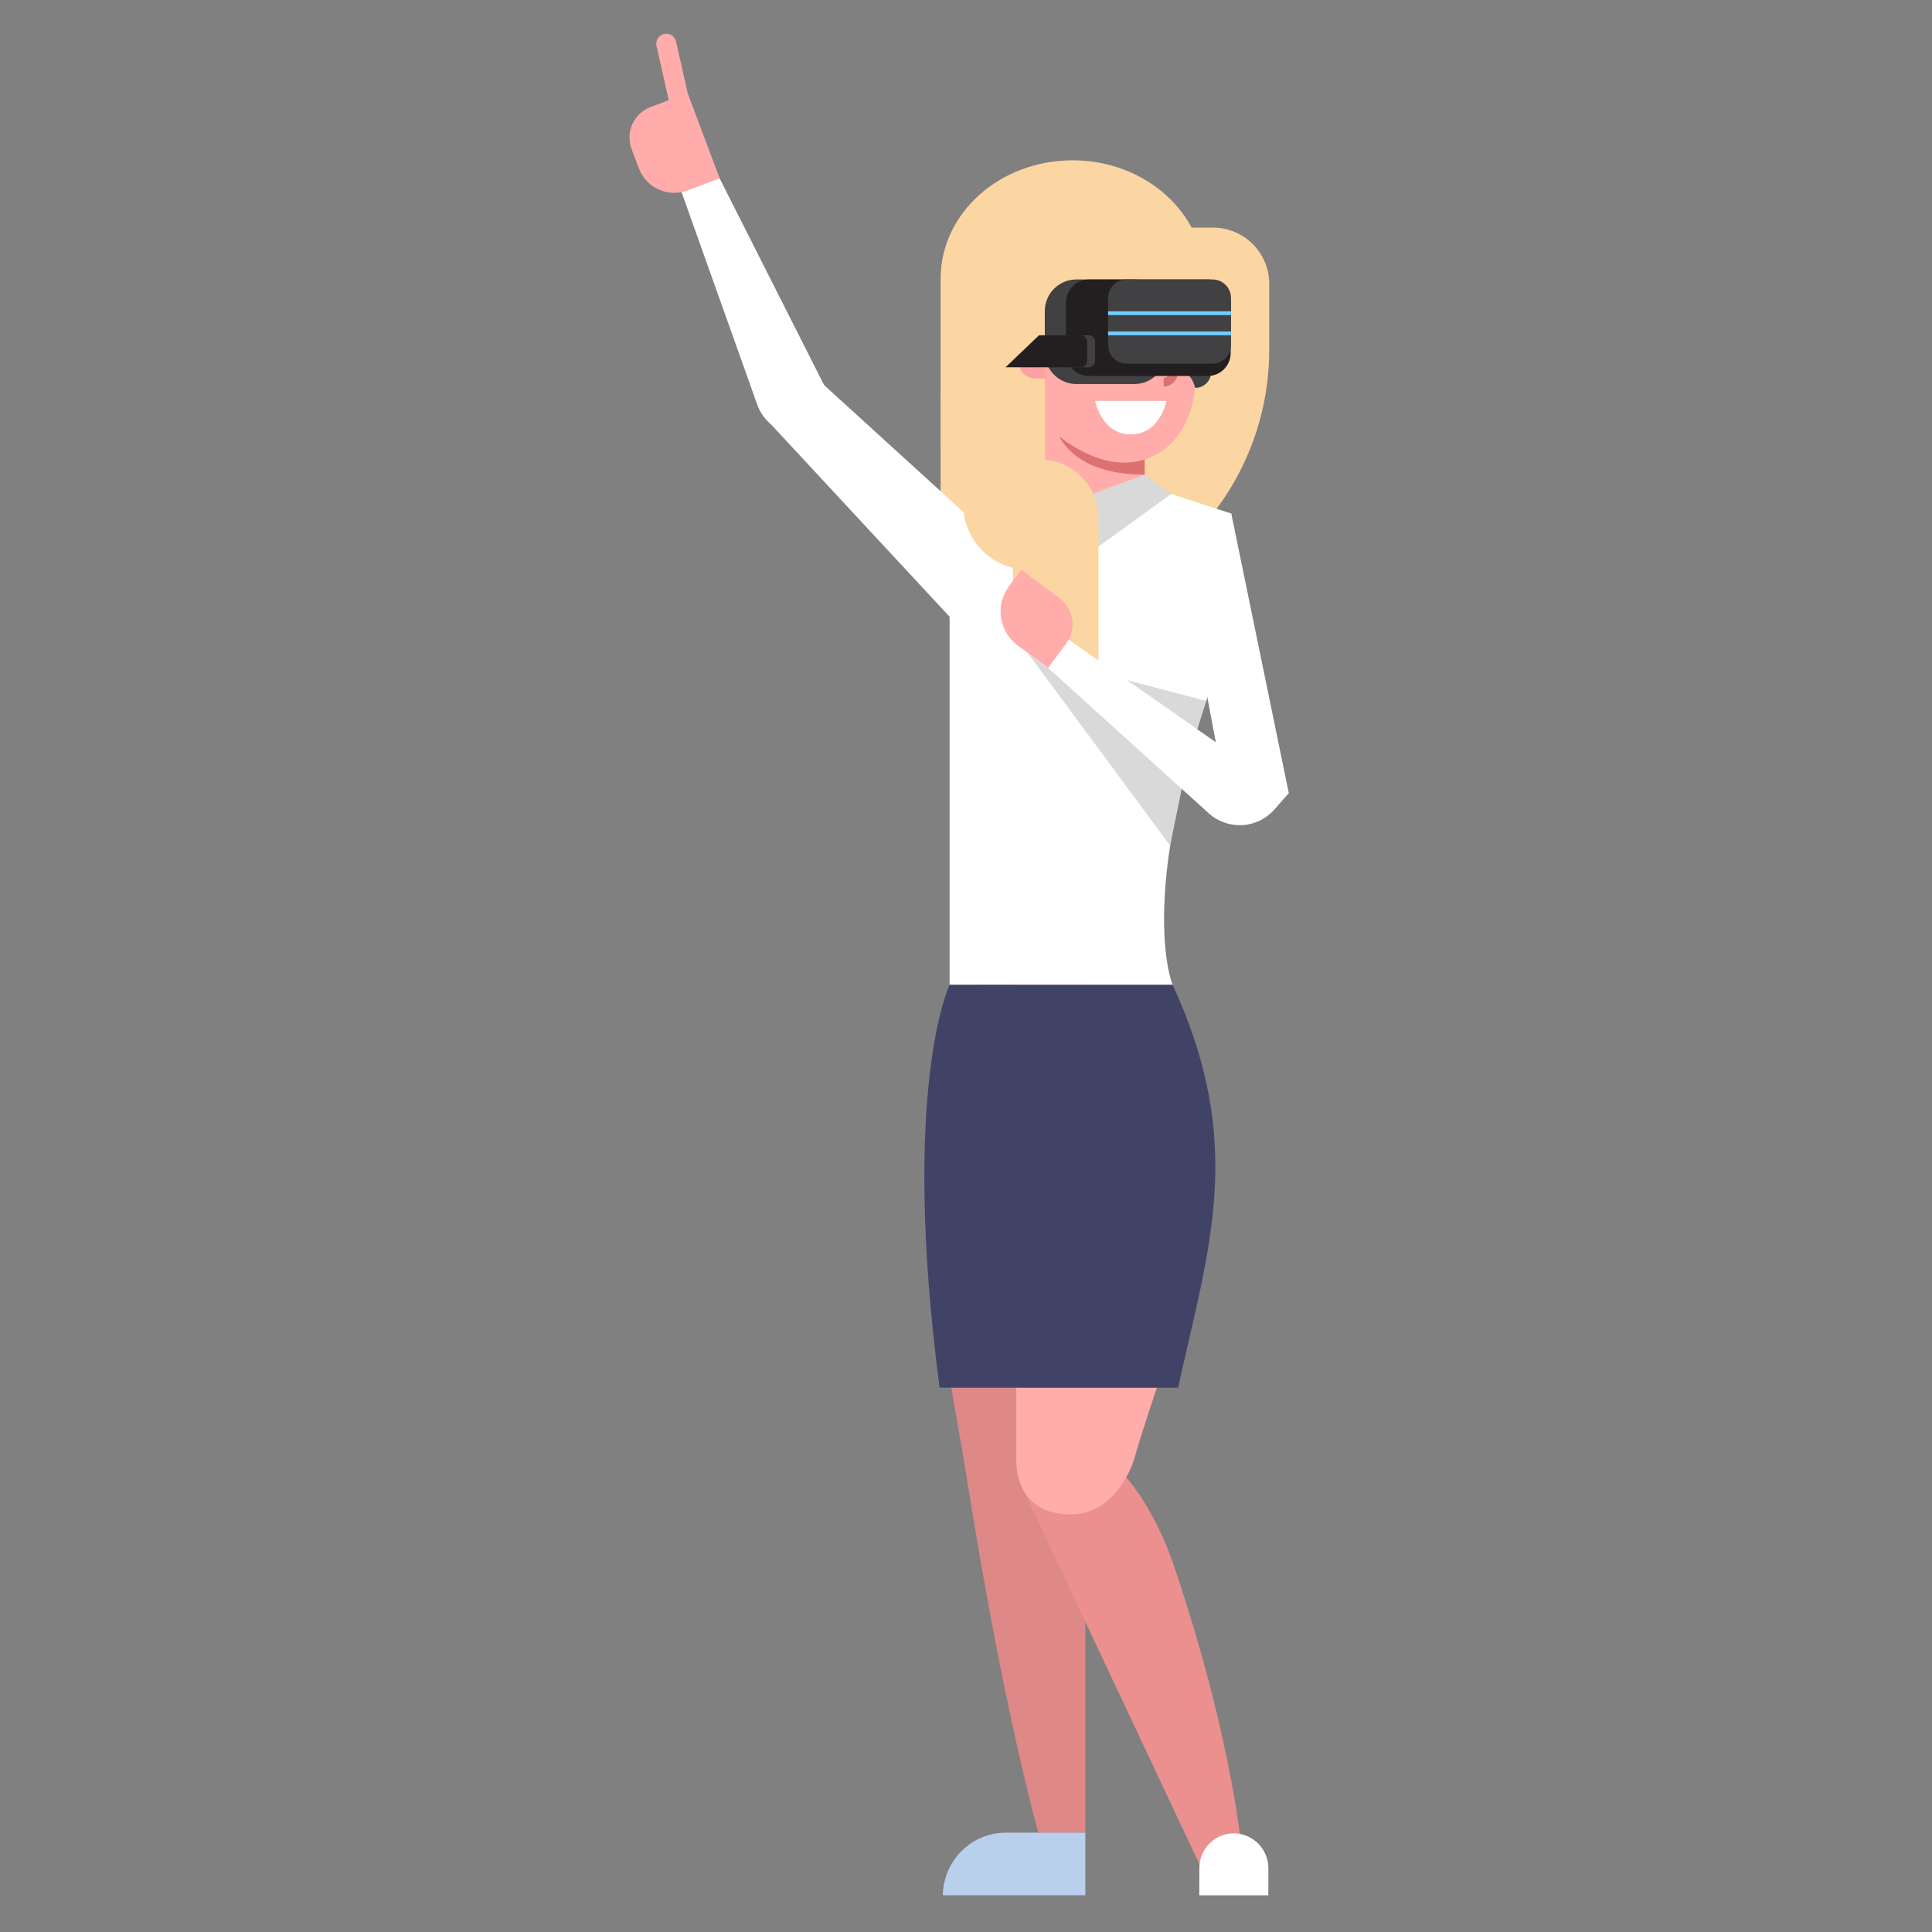 <?xml version="1.0" encoding="utf-8"?>
<!-- Generator: Adobe Illustrator 16.0.0, SVG Export Plug-In . SVG Version: 6.00 Build 0)  -->
<!DOCTYPE svg PUBLIC "-//W3C//DTD SVG 1.1//EN" "http://www.w3.org/Graphics/SVG/1.1/DTD/svg11.dtd">
<svg version="1.1" id="Layer_1" xmlns="http://www.w3.org/2000/svg" xmlns:xlink="http://www.w3.org/1999/xlink" x="0px" y="0px"
	 width="100px" height="100px" viewBox="0 0 100 100" enable-background="new 0 0 100 100" xml:space="preserve">
<rect x="0" y="0" width="100" height="100" fill="#808080" stroke="none"/>
<g>
	<g>
		<g>
			<g>
				<g>
					<g>
						<g>
							<path fill="#FBD5A2" d="M51.862,31.923l-3.176-0.736V20.908c0-5.041,4.086-9.126,9.127-9.126h4.973
								c1.606,0,2.909,1.302,2.909,2.909v3.4C65.695,25.73,59.503,31.923,51.862,31.923z"/>
						</g>
					</g>
					<g>
						<g>
							<g>
								<g>
									<g>
										<polygon fill="#FFFFFF" points="63.73,26.578 66.708,41.052 63.733,42.642 61.857,32.757 										"/>
									</g>
								</g>
							</g>
						</g>
					</g>
					<g>
						<g>
							<g>
								<g>
									<g>
										<path fill="#FFFFFF" d="M35.195,9.714l1.907-0.771l6.452,12.77l-1.369,0.7c-1.254,0.409-2.605-0.281-3.014-1.537
											L35.195,9.714z"/>
									</g>
								</g>
							</g>
						</g>
					</g>
					<polygon fill="#FFFFFF" points="42.021,19.356 50.141,26.751 49.151,31.923 39.9,21.958 					"/>
					<g>
						<g>
							<g>
								<g>
									<path fill="#FFFFFF" d="M49.151,50.972h11.543c0,0-2.126-4.962,2.945-18.066l0.094-6.325l-4.461-1.45l-5.189-0.265
										l-4.932,2.18V50.972z"/>
								</g>
							</g>
						</g>
					</g>
					<polygon fill="#D9D9D9" points="61.966,37.746 62.429,36.28 58.306,35.194 					"/>
					<polygon fill="#D9D9D9" points="53.18,33.777 60.565,43.77 61.338,39.992 					"/>
					<g>
						<g>
							<g>
								<g>
									<path fill="#FFACAB" d="M54.086,25.13c0,0-0.155,0.93,1.749,0.93c1.902,0,3.413-0.93,3.413-0.93v-6.017h-5.162V25.13z"/>
								</g>
							</g>
						</g>
					</g>
					<polygon fill="#D9D9D9" points="59.248,24.568 55.196,26.06 56.443,28.585 60.623,25.57 					"/>
					<g>
						<g>
							<g>
								<g>
									<path fill="#DB7170" d="M59.248,24.568v-2.662h-4.676C54.572,21.907,54.938,24.568,59.248,24.568z"/>
								</g>
							</g>
						</g>
					</g>
					<g>
						<g>
							<path fill="#FAA2A1" d="M52.724,16.162h1.363v3.425h-0.498c-0.478,0-0.865-0.387-0.865-0.865V16.162z"/>
						</g>
					</g>
					<g>
						<g>
							<g>
								<g>
									<g>
										<g>
											<path fill="#FFACAB" d="M53.18,14.195v3.251h0.907v4.5c0,0,2.982,3.125,5.789,1.566c1.229-0.682,1.982-2.197,1.982-3.813
												v-5.504c0-0.945-0.205-1.831-0.562-2.593c-0.733-1.576-2.116-2.638-3.699-2.638h-0.159
												C55.087,8.963,53.18,11.306,53.18,14.195z"/>
										</g>
									</g>
								</g>
							</g>
						</g>
					</g>
					<g>
						<g>
							<g>
								<g>
									<g>
										<g>
											<path fill="#DB7170" d="M60.235,20.011c0.217,0,0.424-0.106,0.569-0.292c0.161-0.203,0.232-0.476,0.196-0.75l-0.039-0.31
												l-0.409,0.064l0.041,0.31c0.018,0.143-0.019,0.284-0.1,0.388c-0.069,0.087-0.161,0.135-0.259,0.135V20.011z"/>
										</g>
									</g>
								</g>
							</g>
						</g>
					</g>
					<g>
						<g>
							<g>
								<g>
									<g>
										<g>
											<path fill="#FFFFFF" d="M56.682,20.751c0,0,0.334,1.735,1.849,1.735s1.849-1.735,1.849-1.735H56.682z"/>
										</g>
									</g>
								</g>
							</g>
						</g>
					</g>
					<g>
						<g>
							<g>
								<g>
									<g>
										<g>
											<path fill="#FBD5A2" d="M62.342,14.635c0,0-7.89-0.641-13.655,8.573v-8.791c0-3.38,3.058-6.119,6.828-6.119l0,0
												c3.77,0,6.827,2.739,6.827,6.119V14.635z"/>
										</g>
									</g>
								</g>
							</g>
						</g>
					</g>
					<g>
						<g>
							<path fill="#FBD5A2" d="M53.244,29.491h0.996v-5.117h-4.384v1.729C49.856,27.975,51.373,29.491,53.244,29.491z"/>
						</g>
					</g>
					<g>
						<g>
							<path fill="#FBD5A2" d="M56.859,35.194L56.859,35.194c-2.447,0-4.431-1.983-4.431-4.43v-6.977h1.402
								c1.673,0,3.028,1.356,3.028,3.029V35.194z"/>
						</g>
					</g>
				</g>
			</g>
			<g>
				<g>
					<g>
						<g>
							<g>
								<path fill="#DE8887" d="M50.644,50.972c-4.36,8.086-1.577,19.34-0.62,25.421c1.917,12.18,3.722,18.466,3.722,18.466h2.433
									V50.972H50.644z"/>
							</g>
						</g>
					</g>
					<g>
						<g>
							<g>
								<path fill="#B9D0ED" d="M52.063,94.859h4.115v3.24h-7.379C48.833,96.305,50.279,94.859,52.063,94.859z"/>
							</g>
						</g>
					</g>
					<path fill="#EB908F" d="M52.819,76.803L62.09,96.51h2.254c0,0-0.328-5.78-3.552-15.385c-0.848-2.525-2.864-6.503-6.038-6.706
						L52.819,76.803z"/>
					<g>
						<g>
							<g>
								<g>
									<g>
										<g>
											<g>
												<path fill="#FFFFFF" d="M62.079,96.711c-0.009-0.998,0.784-1.811,1.771-1.816s1.793,0.798,1.802,1.795l-0.003,1.41
													h-3.573L62.079,96.711z"/>
											</g>
										</g>
									</g>
								</g>
							</g>
						</g>
					</g>
					<g>
						<g>
							<g>
								<path fill="#FFACAB" d="M52.604,50.973v24.646c0,0.958,0.422,2.764,2.81,2.764c1.969,0,3.009-1.848,3.336-3.009
									c1.711-6.061,6.258-15.119,1.609-24.401H52.604z"/>
							</g>
						</g>
					</g>
				</g>
			</g>
			<g>
				<g>
					<g>
						<g>
							<path fill="#414366" d="M60.975,71.83l-12.342-0.003c-2.04-15.546,0.518-20.854,0.518-20.854h11.544
								C64.489,59.189,62.588,64.533,60.975,71.83z"/>
						</g>
					</g>
				</g>
			</g>
		</g>
		<path fill="#FFACAB" d="M32.689,7.711l0.378,1.004c0.381,1.011,1.51,1.522,2.521,1.142l1.663-0.627l-1.661-4.411l-1.918,0.722
			C32.802,5.87,32.362,6.841,32.689,7.711z"/>
		<path fill="#FFACAB" d="M34.372,1.758L34.372,1.758c0.28-0.063,0.557,0.112,0.62,0.391l0.909,4.026l-1.012,0.229L33.98,2.377
			C33.917,2.098,34.093,1.82,34.372,1.758z"/>
		<g>
			<g>
				<g>
					<g>
						<path fill="#FFFFFF" d="M53.674,34.05l1.553-1.002l11.481,8.003l-0.769,0.875c-0.884,0.98-2.399,1.053-3.378,0.167
							C56.363,36.485,53.674,34.05,53.674,34.05z"/>
					</g>
				</g>
			</g>
		</g>
		<path fill="#FFACAB" d="M52.22,30.35l0.638-0.859l1.984,1.475c0.742,0.551,0.897,1.6,0.346,2.342l-0.939,1.264l-1.58-1.173
			C51.703,32.68,51.502,31.315,52.22,30.35z"/>
	</g>
	<g>
		<g>
			<g>
				<path fill="#414042" d="M58.709,19.878h-2.991c-0.905,0-1.64-0.734-1.64-1.64v-2.134c0-0.906,0.734-1.64,1.64-1.64h2.991
					c0.906,0,1.641,0.734,1.641,1.64v2.134C60.35,19.144,59.615,19.878,58.709,19.878z"/>
			</g>
		</g>
		<g>
			<g>
				<path fill="#414042" d="M61.867,20.077L61.867,20.077c-0.18-0.636-0.449-0.806-0.822-0.822v-3.77
					c0-0.454,0.368-0.822,0.822-0.822l0,0c0.453,0,0.821,0.368,0.821,0.822v3.77C62.688,19.709,62.32,20.077,61.867,20.077z"/>
			</g>
		</g>
		<g>
			<g>
				<path fill="#231F20" d="M62.511,19.462h-6.147c-0.657,0-1.188-0.532-1.188-1.188v-2.62c0-0.657,0.531-1.188,1.188-1.188h6.147
					c0.656,0,1.189,0.532,1.189,1.188v2.62C63.7,18.93,63.167,19.462,62.511,19.462z"/>
			</g>
		</g>
		<g>
			<g>
				<path fill="#414042" d="M56.352,19.01H54.21v-1.654h2.142c0.181,0,0.33,0.148,0.33,0.331v0.993
					C56.682,18.863,56.532,19.01,56.352,19.01z"/>
			</g>
		</g>
		<g>
			<g>
				<path fill="#231F20" d="M55.948,19.01h-3.9l1.729-1.654h2.171c0.178,0,0.322,0.145,0.322,0.322v1.01
					C56.271,18.866,56.126,19.01,55.948,19.01z"/>
			</g>
		</g>
		<g>
			<g>
				<path fill="#414042" d="M63.717,15.423v2.441c0,0.53-0.429,0.959-0.958,0.959h-4.443c-0.427,0-0.787-0.278-0.912-0.663
					c-0.011-0.033-0.021-0.066-0.027-0.1c-0.014-0.064-0.021-0.13-0.021-0.197v-2.441c0-0.021,0.001-0.041,0.002-0.061
					c0.032-0.501,0.448-0.897,0.958-0.897h4.443C63.288,14.465,63.717,14.894,63.717,15.423z"/>
			</g>
		</g>
		<g>
			<g>
				<rect x="57.355" y="16.113" fill="#70CFFF" width="6.361" height="0.197"/>
			</g>
		</g>
		<g>
			<g>
				<rect x="57.355" y="17.156" fill="#70CFFF" width="6.361" height="0.196"/>
			</g>
		</g>
	</g>
</g>
</svg>
